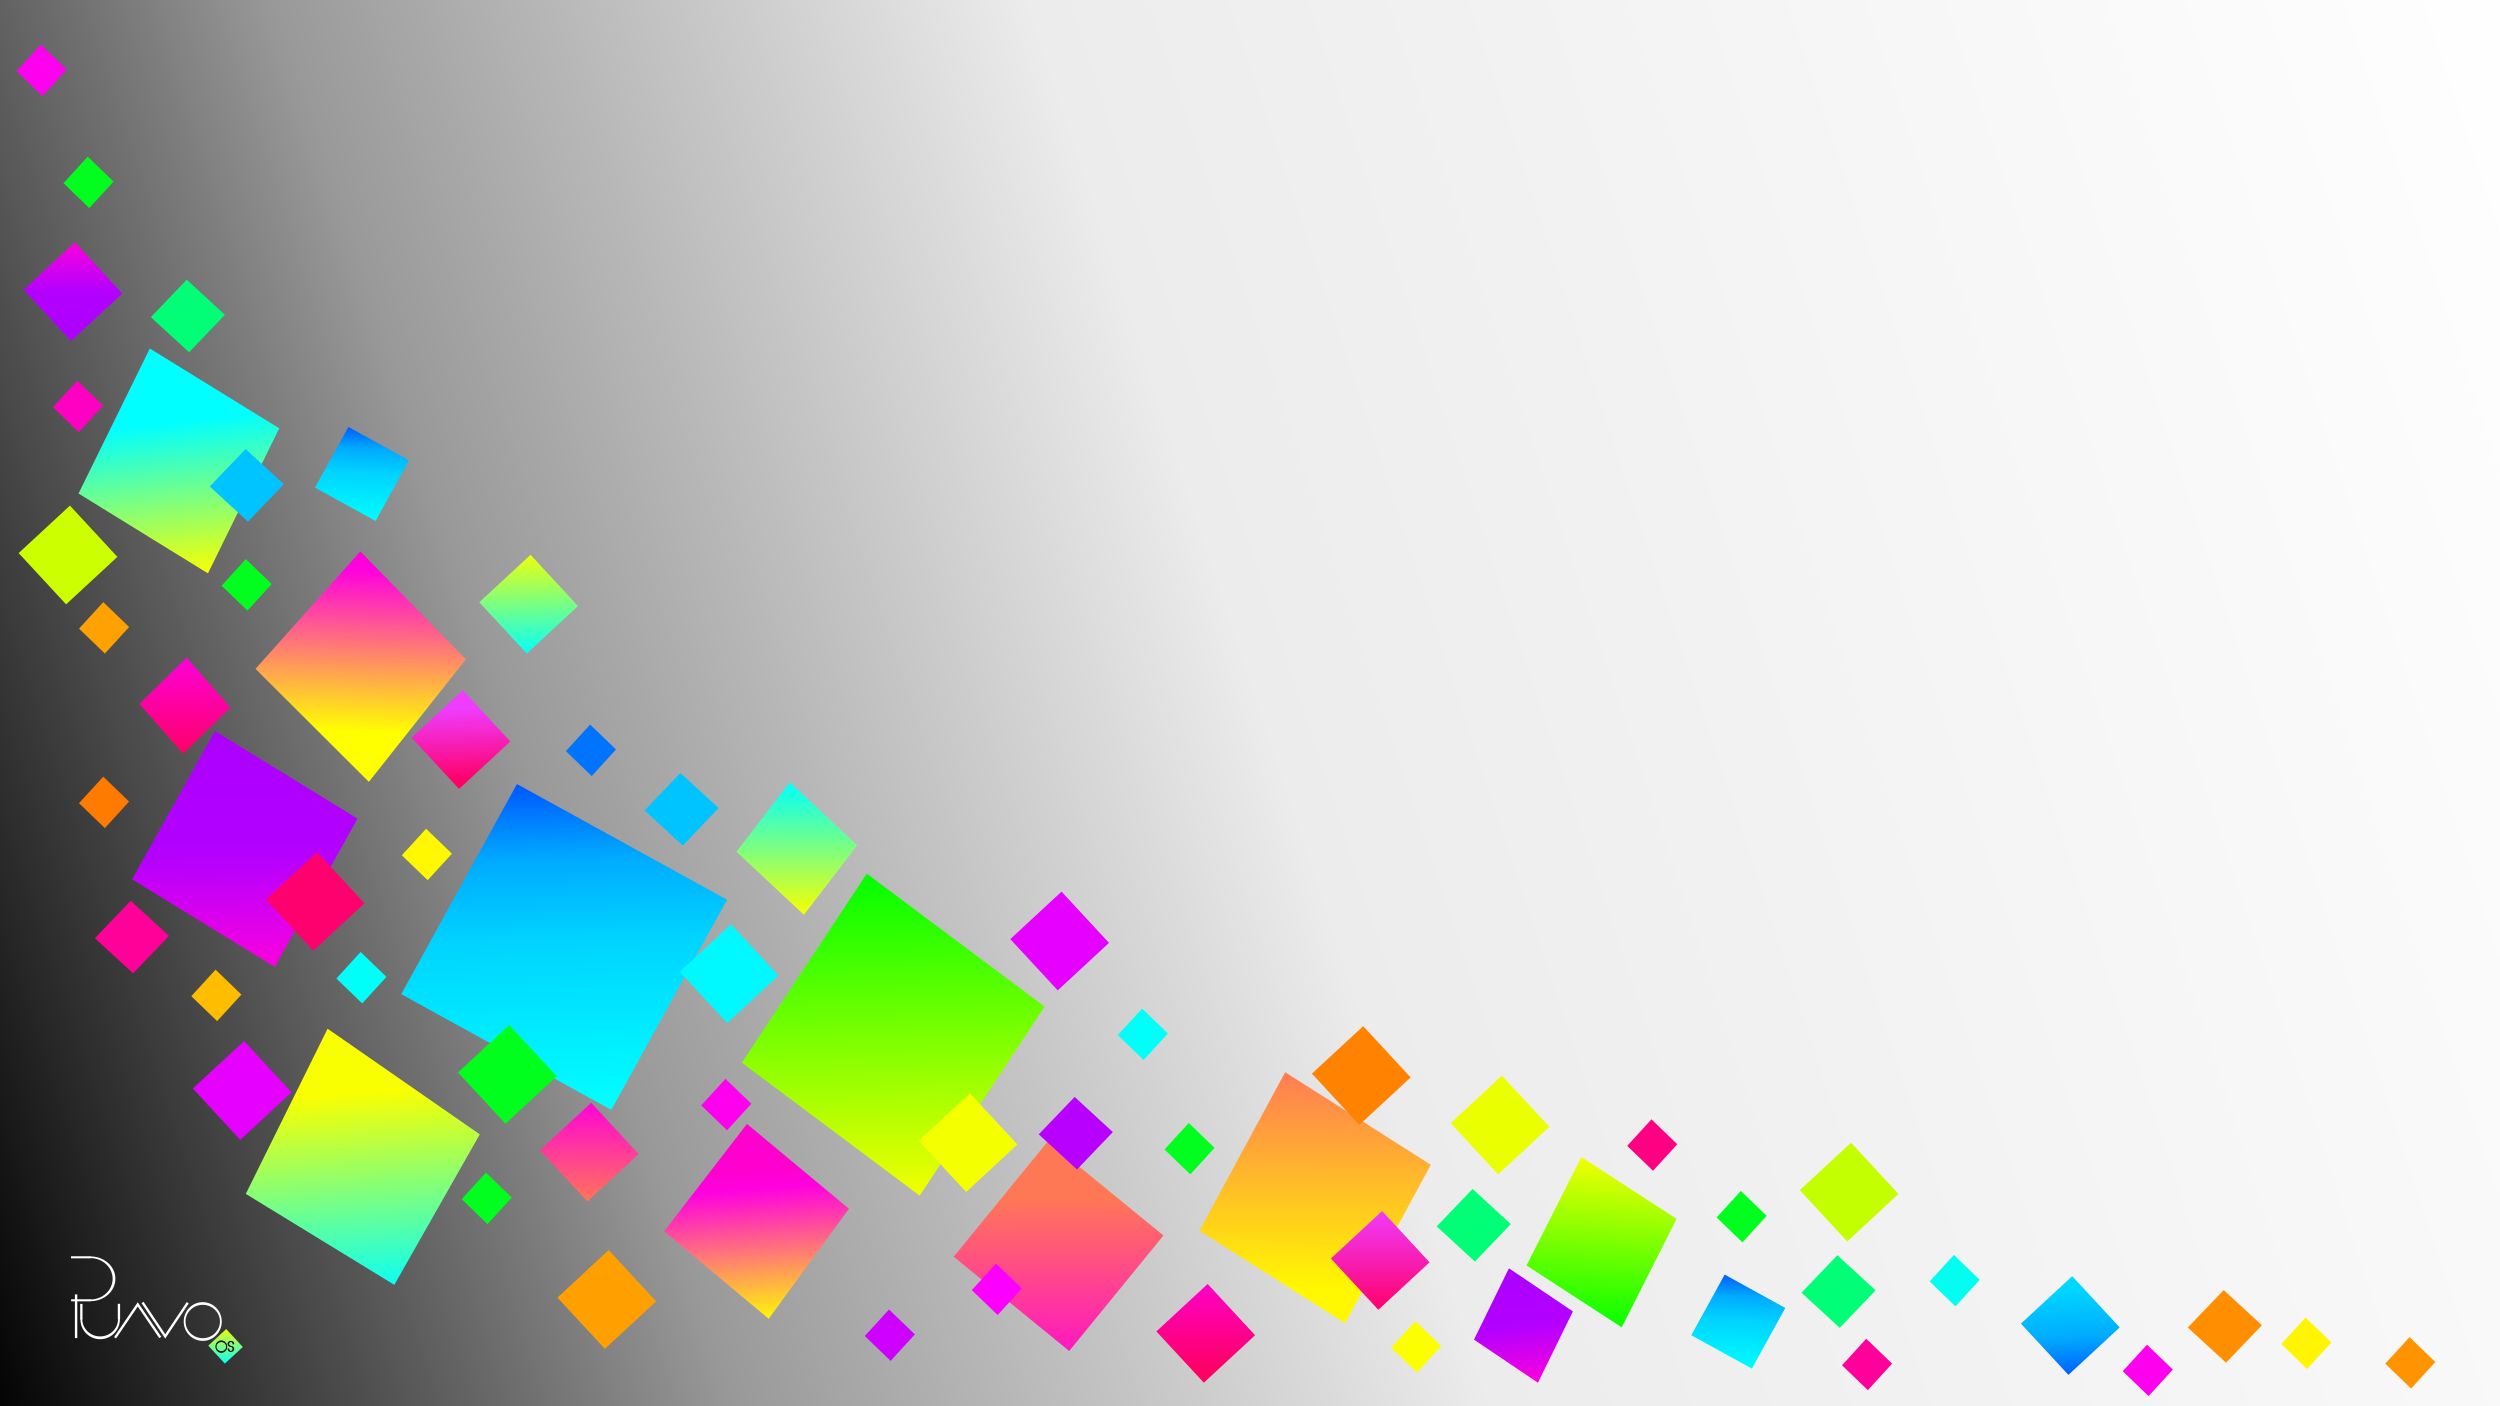 <?xml version="1.0" encoding="UTF-8" standalone="no"?>
<!-- Created with Inkscape (http://www.inkscape.org/) -->

<svg
   xmlns:dc="http://purl.org/dc/elements/1.1/"
   xmlns:cc="http://creativecommons.org/ns#"
   xmlns:rdf="http://www.w3.org/1999/02/22-rdf-syntax-ns#"
   xmlns:svg="http://www.w3.org/2000/svg"
   xmlns="http://www.w3.org/2000/svg"
   xmlns:xlink="http://www.w3.org/1999/xlink"
   xmlns:sodipodi="http://sodipodi.sourceforge.net/DTD/sodipodi-0.dtd"
   xmlns:inkscape="http://www.inkscape.org/namespaces/inkscape"
   width="1920px"
   height="1080px"
   id="svg2982"
   version="1.1"
   inkscape:version="0.48.4 r9939"
   sodipodi:docname="tausta.svg"
   inkscape:export-filename="/home/hannele/Kuvat/Painettavat/Puavo-os/taustakuva.png"
   inkscape:export-xdpi="295"
   inkscape:export-ydpi="295">
  <rect width="100%" height="100%" fill="#333333" stroke="none"/>
  <defs
     id="defs2984">
    <linearGradient
       id="linearGradient6803">
      <stop
         id="stop6805"
         offset="0"
         style="stop-color:#ff0067;stop-opacity:1;" />
      <stop
         style="stop-color:#ef3cff;stop-opacity:1;"
         offset="1"
         id="stop6807" />
    </linearGradient>
    <linearGradient
       id="linearGradient5486">
      <stop
         id="stop5488"
         offset="0"
         style="stop-color:#ff7855;stop-opacity:1;" />
      <stop
         style="stop-color:#fff800;stop-opacity:1;"
         offset="1"
         id="stop5490" />
    </linearGradient>
    <linearGradient
       id="linearGradient5468">
      <stop
         style="stop-color:#ff7855;stop-opacity:1;"
         offset="0"
         id="stop5474" />
      <stop
         id="stop5476"
         offset="1"
         style="stop-color:#ff00db;stop-opacity:1;" />
    </linearGradient>
    <linearGradient
       id="linearGradient5456">
      <stop
         style="stop-color:#ac00ff;stop-opacity:1;"
         offset="0"
         id="stop5458" />
      <stop
         id="stop5466"
         offset="0.5"
         style="stop-color:#b300ff;stop-opacity:1;" />
      <stop
         id="stop5464"
         offset="1"
         style="stop-color:#ff00db;stop-opacity:1;" />
    </linearGradient>
    <linearGradient
       id="linearGradient5392">
      <stop
         style="stop-color:#00ffff;stop-opacity:1;"
         offset="0"
         id="stop5394" />
      <stop
         id="stop5398"
         offset="0.5"
         style="stop-color:#00d4ff;stop-opacity:1;" />
      <stop
         style="stop-color:#00abff;stop-opacity:1;"
         offset="0.75"
         id="stop5400" />
      <stop
         id="stop5396"
         offset="1"
         style="stop-color:#0050ff;stop-opacity:1;" />
    </linearGradient>
    <linearGradient
       id="linearGradient5378">
      <stop
         id="stop5380"
         offset="0"
         style="stop-color:#00ffff;stop-opacity:1;" />
      <stop
         style="stop-color:#f9ff00;stop-opacity:1;"
         offset="1"
         id="stop5382" />
    </linearGradient>
    <linearGradient
       id="linearGradient5360">
      <stop
         id="stop5362"
         offset="0"
         style="stop-color:#ffff00;stop-opacity:1;" />
      <stop
         style="stop-color:#ffd15d;stop-opacity:0.937;"
         offset="0.25"
         id="stop5492" />
      <stop
         id="stop5494"
         offset="0.375"
         style="stop-color:#ffa58c;stop-opacity:0.906;" />
      <stop
         style="stop-color:#ff6dbb;stop-opacity:0.875;"
         offset="0.5"
         id="stop5366" />
      <stop
         id="stop5368"
         offset="0.75"
         style="stop-color:#ff55da;stop-opacity:0.812;" />
      <stop
         style="stop-color:#ff00db;stop-opacity:0.749;"
         offset="1"
         id="stop5364" />
    </linearGradient>
    <linearGradient
       id="linearGradient5322">
      <stop
         style="stop-color:#00ff00;stop-opacity:1;"
         offset="0"
         id="stop5324" />
      <stop
         id="stop5332"
         offset="1"
         style="stop-color:#f9ff00;stop-opacity:1;" />
    </linearGradient>
    <inkscape:perspective
       sodipodi:type="inkscape:persp3d"
       inkscape:vp_x="18.856181 : 905.3385 : 1"
       inkscape:vp_y="0 : 1000 : 0"
       inkscape:vp_z="1333.1013 : 1492.2372 : 1"
       inkscape:persp3d-origin="917.57359 : 553.27585 : 1"
       id="perspective5290" />
    <linearGradient
       id="linearGradient5270">
      <stop
         style="stop-color:#ffffff;stop-opacity:1;"
         offset="0"
         id="stop5284" />
      <stop
         id="stop7048"
         offset="0.5"
         style="stop-color:#ececec;stop-opacity:1;" />
      <stop
         style="stop-color:#999999;stop-opacity:1;"
         offset="0.75"
         id="stop7650" />
      <stop
         style="stop-color:#000000;stop-opacity:1;"
         offset="1"
         id="stop7642" />
    </linearGradient>
    <linearGradient
       id="linearGradient3810">
      <stop
         style="stop-color:#000000;stop-opacity:1;"
         offset="0"
         id="stop3812" />
      <stop
         id="stop3818"
         offset="0.129"
         style="stop-color:#000000;stop-opacity:0.498;" />
      <stop
         style="stop-color:#000000;stop-opacity:0;"
         offset="1"
         id="stop3814" />
    </linearGradient>
    <linearGradient
       id="linearGradient3784">
      <stop
         style="stop-color:#000000;stop-opacity:1;"
         offset="0"
         id="stop3786" />
      <stop
         id="stop3792"
         offset="0.5"
         style="stop-color:#ffffff;stop-opacity:0.498;" />
      <stop
         style="stop-color:#ffffff;stop-opacity:0;"
         offset="1"
         id="stop3788" />
    </linearGradient>
    <linearGradient
       id="linearGradient3762">
      <stop
         style="stop-color:#161616;stop-opacity:1;"
         offset="0"
         id="stop3764" />
      <stop
         id="stop3780"
         offset="0.5"
         style="stop-color:#505050;stop-opacity:0.749;" />
      <stop
         style="stop-color:#6d6d6d;stop-opacity:0.624;"
         offset="0.75"
         id="stop3782" />
      <stop
         id="stop3778"
         offset="1"
         style="stop-color:#8a8a8a;stop-opacity:0.498;" />
    </linearGradient>
    <linearGradient
       inkscape:collect="always"
       xlink:href="#linearGradient5270"
       id="linearGradient5288"
       x1="2009.727"
       y1="197.063"
       x2="-79.923"
       y2="883.063"
       gradientUnits="userSpaceOnUse"
       spreadMethod="repeat"
       gradientTransform="matrix(1.004,0,0,1,0.01,0)" />
    <linearGradient
       inkscape:collect="always"
       xlink:href="#linearGradient5322"
       id="linearGradient5350"
       x1="1242.304"
       y1="196.816"
       x2="1093.438"
       y2="27.228"
       gradientUnits="userSpaceOnUse"
       gradientTransform="translate(-948.619,-435.029)" />
    <linearGradient
       inkscape:collect="always"
       xlink:href="#linearGradient5360"
       id="linearGradient5358"
       x1="646.846"
       y1="1463.93"
       x2="783.553"
       y2="1463.93"
       gradientUnits="userSpaceOnUse"
       gradientTransform="translate(-264.11,-886.216)" />
    <linearGradient
       inkscape:collect="always"
       xlink:href="#linearGradient5486"
       id="linearGradient5376"
       x1="601.041"
       y1="560.276"
       x2="773.103"
       y2="560.276"
       gradientUnits="userSpaceOnUse"
       spreadMethod="pad"
       gradientTransform="translate(1002,-796)" />
    <linearGradient
       inkscape:collect="always"
       xlink:href="#linearGradient5392"
       id="linearGradient5412"
       x1="93.329"
       y1="240.91"
       x2="307.341"
       y2="245.442"
       gradientUnits="userSpaceOnUse"
       gradientTransform="matrix(0.09,0.996,-0.996,0.09,1415.213,-404.01)" />
    <linearGradient
       inkscape:collect="always"
       xlink:href="#linearGradient5378"
       id="linearGradient5438"
       x1="198.596"
       y1="662.514"
       x2="371.404"
       y2="662.514"
       gradientUnits="userSpaceOnUse"
       gradientTransform="matrix(-0.004,1,-1,-0.004,716.591,-447.969)" />
    <linearGradient
       inkscape:collect="always"
       xlink:href="#linearGradient5456"
       id="linearGradient5454"
       x1="617.164"
       y1="-709.967"
       x2="690.232"
       y2="-709.967"
       gradientUnits="userSpaceOnUse"
       gradientTransform="translate(-339.012,-144.786)" />
    <linearGradient
       inkscape:collect="always"
       xlink:href="#linearGradient5468"
       id="linearGradient5484"
       x1="1192.653"
       y1="177.26"
       x2="1272.792"
       y2="177.26"
       gradientUnits="userSpaceOnUse"
       gradientTransform="translate(7.965,477.035)" />
    <linearGradient
       inkscape:collect="always"
       xlink:href="#linearGradient5486"
       id="linearGradient5526"
       x1="454.755"
       y1="315.53"
       x2="560.598"
       y2="315.53"
       gradientUnits="userSpaceOnUse" />
    <linearGradient
       inkscape:collect="always"
       xlink:href="#linearGradient5322"
       id="linearGradient5601"
       x1="117.649"
       y1="603.128"
       x2="491.086"
       y2="654"
       gradientUnits="userSpaceOnUse"
       gradientTransform="matrix(0.104,0.673,-0.633,0.11,1069.082,523.298)" />
    <linearGradient
       inkscape:collect="always"
       xlink:href="#linearGradient5360-3"
       id="linearGradient5554-4"
       x1="741.696"
       y1="125.583"
       x2="792.019"
       y2="125.583"
       gradientUnits="userSpaceOnUse"
       gradientTransform="matrix(0.126,-2.709,2.709,0.126,21.954,2680.318)" />
    <linearGradient
       id="linearGradient5360-3">
      <stop
         id="stop5362-2"
         offset="0"
         style="stop-color:#ffff00;stop-opacity:1;" />
      <stop
         style="stop-color:#ffd15d;stop-opacity:0.937;"
         offset="0.25"
         id="stop5492-7" />
      <stop
         id="stop5494-7"
         offset="0.375"
         style="stop-color:#ffa58c;stop-opacity:0.906;" />
      <stop
         style="stop-color:#ff6dbb;stop-opacity:0.875;"
         offset="0.5"
         id="stop5366-7" />
      <stop
         id="stop5368-8"
         offset="0.75"
         style="stop-color:#ff55da;stop-opacity:0.812;" />
      <stop
         style="stop-color:#ff00db;stop-opacity:0.749;"
         offset="1"
         id="stop5364-3" />
    </linearGradient>
    <linearGradient
       y2="125.583"
       x2="792.019"
       y1="125.583"
       x1="741.696"
       gradientTransform="matrix(0.126,-2.709,2.709,0.126,157.971,2707.732)"
       gradientUnits="userSpaceOnUse"
       id="linearGradient5622-8"
       xlink:href="#linearGradient5360-3-0"
       inkscape:collect="always" />
    <linearGradient
       id="linearGradient5360-3-0">
      <stop
         id="stop5362-2-2"
         offset="0"
         style="stop-color:#ffff00;stop-opacity:1;" />
      <stop
         style="stop-color:#ffd15d;stop-opacity:0.937;"
         offset="0.25"
         id="stop5492-7-0" />
      <stop
         id="stop5494-7-3"
         offset="0.375"
         style="stop-color:#ffa58c;stop-opacity:0.906;" />
      <stop
         style="stop-color:#ff6dbb;stop-opacity:0.875;"
         offset="0.5"
         id="stop5366-7-7" />
      <stop
         id="stop5368-8-2"
         offset="0.75"
         style="stop-color:#ff55da;stop-opacity:0.812;" />
      <stop
         style="stop-color:#ff00db;stop-opacity:0.749;"
         offset="1"
         id="stop5364-3-0" />
    </linearGradient>
    <linearGradient
       y2="125.583"
       x2="792.019"
       y1="125.583"
       x1="741.696"
       gradientTransform="matrix(0.126,-2.709,2.709,0.126,157.971,2707.732)"
       gradientUnits="userSpaceOnUse"
       id="linearGradient5622-7"
       xlink:href="#linearGradient5360-3-00"
       inkscape:collect="always" />
    <linearGradient
       id="linearGradient5360-3-00">
      <stop
         id="stop5362-2-3"
         offset="0"
         style="stop-color:#ffff00;stop-opacity:1;" />
      <stop
         style="stop-color:#ffd15d;stop-opacity:0.937;"
         offset="0.25"
         id="stop5492-7-01" />
      <stop
         id="stop5494-7-2"
         offset="0.375"
         style="stop-color:#ffa58c;stop-opacity:0.906;" />
      <stop
         style="stop-color:#ff6dbb;stop-opacity:0.875;"
         offset="0.5"
         id="stop5366-7-5" />
      <stop
         id="stop5368-8-0"
         offset="0.75"
         style="stop-color:#ff55da;stop-opacity:0.812;" />
      <stop
         style="stop-color:#ff00db;stop-opacity:0.749;"
         offset="1"
         id="stop5364-3-00" />
    </linearGradient>
    <linearGradient
       y2="125.583"
       x2="792.019"
       y1="125.583"
       x1="741.696"
       gradientTransform="matrix(0.126,-2.709,2.709,0.126,157.971,2707.732)"
       gradientUnits="userSpaceOnUse"
       id="linearGradient5622-6"
       xlink:href="#linearGradient5360-3-1"
       inkscape:collect="always" />
    <linearGradient
       id="linearGradient5360-3-1">
      <stop
         id="stop5362-2-4"
         offset="0"
         style="stop-color:#ffff00;stop-opacity:1;" />
      <stop
         style="stop-color:#ffd15d;stop-opacity:0.937;"
         offset="0.25"
         id="stop5492-7-5" />
      <stop
         id="stop5494-7-0"
         offset="0.375"
         style="stop-color:#ffa58c;stop-opacity:0.906;" />
      <stop
         style="stop-color:#ff6dbb;stop-opacity:0.875;"
         offset="0.5"
         id="stop5366-7-3" />
      <stop
         id="stop5368-8-3"
         offset="0.75"
         style="stop-color:#ff55da;stop-opacity:0.812;" />
      <stop
         style="stop-color:#ff00db;stop-opacity:0.749;"
         offset="1"
         id="stop5364-3-3" />
    </linearGradient>
    <linearGradient
       y2="125.583"
       x2="792.019"
       y1="129.302"
       x1="743.499"
       gradientTransform="matrix(0.242,-5.205,5.205,0.242,-406.049,4688.527)"
       gradientUnits="userSpaceOnUse"
       id="linearGradient5668-5"
       xlink:href="#linearGradient5392"
       inkscape:collect="always" />
    <linearGradient
       y2="125.583"
       x2="792.019"
       y1="125.583"
       x1="741.696"
       gradientTransform="matrix(0.126,-2.709,2.709,0.126,157.971,2707.732)"
       gradientUnits="userSpaceOnUse"
       id="linearGradient5622-9"
       xlink:href="#linearGradient5360-3-4"
       inkscape:collect="always" />
    <linearGradient
       id="linearGradient5360-3-4">
      <stop
         id="stop5362-2-8"
         offset="0"
         style="stop-color:#ffff00;stop-opacity:1;" />
      <stop
         style="stop-color:#ffd15d;stop-opacity:0.937;"
         offset="0.25"
         id="stop5492-7-7" />
      <stop
         id="stop5494-7-6"
         offset="0.375"
         style="stop-color:#ffa58c;stop-opacity:0.906;" />
      <stop
         style="stop-color:#ff6dbb;stop-opacity:0.875;"
         offset="0.5"
         id="stop5366-7-8" />
      <stop
         id="stop5368-8-35"
         offset="0.75"
         style="stop-color:#ff55da;stop-opacity:0.812;" />
      <stop
         style="stop-color:#ff00db;stop-opacity:0.749;"
         offset="1"
         id="stop5364-3-8" />
    </linearGradient>
    <linearGradient
       y2="125.11"
       x2="778.799"
       y1="129.482"
       x1="740.495"
       gradientTransform="matrix(0.171,-4.092,3.68,0.19,-316.112,4002.182)"
       gradientUnits="userSpaceOnUse"
       id="linearGradient5668-3"
       xlink:href="#linearGradient5378"
       inkscape:collect="always" />
    <linearGradient
       inkscape:collect="always"
       xlink:href="#linearGradient5456"
       id="linearGradient5784"
       x1="1465.812"
       y1="798.464"
       x2="1831.273"
       y2="760"
       gradientUnits="userSpaceOnUse"
       gradientTransform="matrix(0.058,0.505,0.483,-0.056,-273.559,-132.645)" />
    <linearGradient
       inkscape:collect="always"
       xlink:href="#linearGradient5486"
       id="linearGradient5792"
       x1="1353.973"
       y1="508"
       x2="1672.461"
       y2="503.755"
       gradientUnits="userSpaceOnUse"
       gradientTransform="matrix(-0.012,0.541,-0.498,-0.011,1282.312,90.946)" />
    <linearGradient
       inkscape:collect="always"
       xlink:href="#linearGradient5468"
       id="linearGradient5800"
       x1="1149.439"
       y1="415.476"
       x2="817.812"
       y2="369.76"
       gradientUnits="userSpaceOnUse"
       gradientTransform="matrix(-0.061,-0.436,0.436,-0.061,702.071,1446.129)" />
    <linearGradient
       inkscape:collect="always"
       xlink:href="#linearGradient5360-0"
       id="linearGradient5554-7"
       x1="741.696"
       y1="125.583"
       x2="792.019"
       y2="125.583"
       gradientUnits="userSpaceOnUse"
       gradientTransform="matrix(0.777,-2.597,2.28,0.711,-317.998,2804.189)" />
    <linearGradient
       id="linearGradient5360-0">
      <stop
         id="stop5362-3"
         offset="0"
         style="stop-color:#ffff00;stop-opacity:1;" />
      <stop
         style="stop-color:#ff00e0;stop-opacity:1;"
         offset="0.875"
         id="stop6184" />
      <stop
         id="stop6186"
         offset="0.938"
         style="stop-color:#ff00d7;stop-opacity:1;" />
      <stop
         style="stop-color:#ff00cf;stop-opacity:1;"
         offset="1"
         id="stop5364-5" />
    </linearGradient>
    <linearGradient
       y2="125.583"
       x2="792.019"
       y1="120.686"
       x1="754.285"
       gradientTransform="matrix(-0.356,-3.735,3.705,-0.361,92.67,3422.744)"
       gradientUnits="userSpaceOnUse"
       id="linearGradient5821"
       xlink:href="#linearGradient5360-0"
       inkscape:collect="always" />
    <linearGradient
       inkscape:collect="always"
       xlink:href="#linearGradient5378-6"
       id="linearGradient5438-2"
       x1="198.596"
       y1="662.514"
       x2="371.404"
       y2="662.514"
       gradientUnits="userSpaceOnUse"
       gradientTransform="matrix(-0.004,1,-1,-0.004,716.591,-447.969)" />
    <linearGradient
       id="linearGradient5378-6">
      <stop
         id="stop5380-3"
         offset="0"
         style="stop-color:#00ffff;stop-opacity:1;" />
      <stop
         style="stop-color:#f9ff00;stop-opacity:1;"
         offset="1"
         id="stop5382-9" />
    </linearGradient>
    <linearGradient
       y2="662.514"
       x2="371.404"
       y1="662.514"
       x1="198.596"
       gradientTransform="matrix(-0.002,0.6,-0.543,-0.002,972.489,482.244)"
       gradientUnits="userSpaceOnUse"
       id="linearGradient5863"
       xlink:href="#linearGradient5378-6"
       inkscape:collect="always" />
    <linearGradient
       inkscape:collect="always"
       xlink:href="#linearGradient5456-6"
       id="linearGradient5784-8"
       x1="1444.727"
       y1="760"
       x2="1831.273"
       y2="760"
       gradientUnits="userSpaceOnUse"
       gradientTransform="matrix(-0.033,0.507,0.485,0.03,-163.254,-170.002)" />
    <linearGradient
       id="linearGradient5456-6">
      <stop
         style="stop-color:#ac00ff;stop-opacity:1;"
         offset="0"
         id="stop5458-0" />
      <stop
         id="stop5466-8"
         offset="0.5"
         style="stop-color:#b300ff;stop-opacity:1;" />
      <stop
         id="stop5464-0"
         offset="1"
         style="stop-color:#ff00db;stop-opacity:1;" />
    </linearGradient>
    <linearGradient
       y2="760"
       x2="1831.273"
       y1="760"
       x1="1444.727"
       gradientTransform="matrix(0.031,0.245,0.213,-0.025,957.504,636.177)"
       gradientUnits="userSpaceOnUse"
       id="linearGradient5898"
       xlink:href="#linearGradient5456-6"
       inkscape:collect="always" />
    <linearGradient
       y2="760"
       x2="1831.273"
       y1="760"
       x1="1444.727"
       gradientTransform="matrix(-0.014,0.246,0.214,0.015,1031.222,603.652)"
       gradientUnits="userSpaceOnUse"
       id="linearGradient5898-2"
       xlink:href="#linearGradient5456-6-0"
       inkscape:collect="always" />
    <linearGradient
       id="linearGradient5456-6-0">
      <stop
         style="stop-color:#ac00ff;stop-opacity:1;"
         offset="0"
         id="stop5458-0-8" />
      <stop
         id="stop5466-8-1"
         offset="0.5"
         style="stop-color:#b300ff;stop-opacity:1;" />
      <stop
         id="stop5464-0-7"
         offset="1"
         style="stop-color:#ff00db;stop-opacity:1;" />
    </linearGradient>
    <linearGradient
       inkscape:collect="always"
       xlink:href="#linearGradient5468-0"
       id="linearGradient5800-6"
       x1="871.041"
       y1="404"
       x2="1260.959"
       y2="404"
       gradientUnits="userSpaceOnUse"
       gradientTransform="matrix(0,-0.44,0.44,0,667.256,1425.998)" />
    <linearGradient
       id="linearGradient5468-0">
      <stop
         style="stop-color:#ff0065;stop-opacity:1;"
         offset="0"
         id="stop5474-7" />
      <stop
         id="stop5476-5"
         offset="1"
         style="stop-color:#ff00db;stop-opacity:1;" />
    </linearGradient>
    <linearGradient
       y2="404"
       x2="1260.959"
       y1="404"
       x1="871.041"
       gradientTransform="matrix(0,-0.201,0.19,0,65.301,755.97)"
       gradientUnits="userSpaceOnUse"
       id="linearGradient5971"
       xlink:href="#linearGradient5468-0"
       inkscape:collect="always" />
    <linearGradient
       y2="125.583"
       x2="792.019"
       y1="125.583"
       x1="741.696"
       gradientTransform="matrix(0.171,-4.092,3.68,0.19,-297.284,4007.271)"
       gradientUnits="userSpaceOnUse"
       id="linearGradient5668-3-4"
       xlink:href="#linearGradient5378-7"
       inkscape:collect="always" />
    <linearGradient
       id="linearGradient5378-7">
      <stop
         id="stop5380-1"
         offset="0"
         style="stop-color:#00ffff;stop-opacity:1;" />
      <stop
         style="stop-color:#f9ff00;stop-opacity:1;"
         offset="1"
         id="stop5382-1" />
    </linearGradient>
    <linearGradient
       y2="125.583"
       x2="792.019"
       y1="130.383"
       x1="759.178"
       gradientTransform="matrix(-0.149,3.592,-3.206,-0.167,654.392,-2379.844)"
       gradientUnits="userSpaceOnUse"
       id="linearGradient6005"
       xlink:href="#linearGradient5378-7"
       inkscape:collect="always" />
    <linearGradient
       y2="404"
       x2="1260.959"
       y1="404"
       x1="871.041"
       gradientTransform="matrix(0,-0.206,0.206,0,49.711,746.766)"
       gradientUnits="userSpaceOnUse"
       id="linearGradient5971-4"
       xlink:href="#linearGradient5468-0-0"
       inkscape:collect="always" />
    <linearGradient
       id="linearGradient5468-0-0">
      <stop
         style="stop-color:#ff7855;stop-opacity:0.812;"
         offset="0"
         id="stop5474-7-1" />
      <stop
         id="stop5476-5-8"
         offset="1"
         style="stop-color:#ff00db;stop-opacity:0.749;" />
    </linearGradient>
    <linearGradient
       y2="404"
       x2="1260.959"
       y1="404"
       x1="871.041"
       gradientTransform="matrix(0,-0.206,0.206,0,-27.289,443.766)"
       gradientUnits="userSpaceOnUse"
       id="linearGradient6039"
       xlink:href="#linearGradient5456-6-0"
       inkscape:collect="always" />
    <linearGradient
       inkscape:collect="always"
       xlink:href="#linearGradient5360-34"
       id="linearGradient5554-9"
       x1="741.696"
       y1="125.583"
       x2="792.019"
       y2="125.583"
       gradientUnits="userSpaceOnUse"
       gradientTransform="matrix(0.777,-2.597,2.28,0.711,-317.998,2804.189)" />
    <linearGradient
       id="linearGradient5360-34">
      <stop
         id="stop5362-22"
         offset="0"
         style="stop-color:#ffff00;stop-opacity:1;" />
      <stop
         style="stop-color:#ffd15d;stop-opacity:0.937;"
         offset="0.25"
         id="stop5492-0" />
      <stop
         id="stop5494-5"
         offset="0.375"
         style="stop-color:#ffa58c;stop-opacity:0.906;" />
      <stop
         style="stop-color:#ff6dbb;stop-opacity:0.875;"
         offset="0.5"
         id="stop5366-2" />
      <stop
         id="stop5368-2"
         offset="0.75"
         style="stop-color:#ff55da;stop-opacity:0.812;" />
      <stop
         style="stop-color:#ff00db;stop-opacity:0.749;"
         offset="1"
         id="stop5364-6" />
    </linearGradient>
    <linearGradient
       y2="125.583"
       x2="792.019"
       y1="125.583"
       x1="741.696"
       gradientTransform="matrix(0.157,-2.707,2.383,0.167,810.064,3008.575)"
       gradientUnits="userSpaceOnUse"
       id="linearGradient6077"
       xlink:href="#linearGradient5322"
       inkscape:collect="always" />
    <linearGradient
       y2="125.583"
       x2="792.019"
       y1="125.583"
       x1="741.696"
       gradientTransform="matrix(0.242,-5.205,5.205,0.242,-406.049,4688.527)"
       gradientUnits="userSpaceOnUse"
       id="linearGradient5668-5-2"
       xlink:href="#linearGradient5392-5"
       inkscape:collect="always" />
    <linearGradient
       id="linearGradient5392-5">
      <stop
         style="stop-color:#00ffff;stop-opacity:1;"
         offset="0"
         id="stop5394-7" />
      <stop
         id="stop5398-0"
         offset="0.5"
         style="stop-color:#00d4ff;stop-opacity:1;" />
      <stop
         style="stop-color:#00abff;stop-opacity:1;"
         offset="0.75"
         id="stop5400-4" />
      <stop
         id="stop5396-4"
         offset="1"
         style="stop-color:#0050ff;stop-opacity:1;" />
    </linearGradient>
    <linearGradient
       y2="125.583"
       x2="792.019"
       y1="125.583"
       x1="741.696"
       gradientTransform="matrix(0.07,-1.503,1.502,0.07,1092.773,2158.432)"
       gradientUnits="userSpaceOnUse"
       id="linearGradient6121"
       xlink:href="#linearGradient5392-5"
       inkscape:collect="always" />
    <linearGradient
       y2="125.583"
       x2="792.019"
       y1="125.583"
       x1="741.696"
       gradientTransform="matrix(0.07,-1.503,1.502,0.07,1158.773,2144.432)"
       gradientUnits="userSpaceOnUse"
       id="linearGradient6121-3"
       xlink:href="#linearGradient5392-5-1"
       inkscape:collect="always" />
    <linearGradient
       id="linearGradient5392-5-1">
      <stop
         style="stop-color:#00ffff;stop-opacity:1;"
         offset="0"
         id="stop5394-7-9" />
      <stop
         id="stop5398-0-9"
         offset="0.5"
         style="stop-color:#00d4ff;stop-opacity:1;" />
      <stop
         style="stop-color:#00abff;stop-opacity:1;"
         offset="0.75"
         id="stop5400-4-8" />
      <stop
         id="stop5396-4-0"
         offset="1"
         style="stop-color:#0050ff;stop-opacity:1;" />
    </linearGradient>
    <linearGradient
       y2="125.583"
       x2="792.019"
       y1="125.583"
       x1="741.696"
       gradientTransform="matrix(0.07,-1.503,1.502,0.07,35.773,1507.432)"
       gradientUnits="userSpaceOnUse"
       id="linearGradient6161"
       xlink:href="#linearGradient5392-5-1"
       inkscape:collect="always" />
    <linearGradient
       y2="125.583"
       x2="792.019"
       y1="125.583"
       x1="741.696"
       gradientTransform="matrix(-0.356,-3.735,3.705,-0.361,92.67,3422.744)"
       gradientUnits="userSpaceOnUse"
       id="linearGradient5821-4"
       xlink:href="#linearGradient5360-0-7"
       inkscape:collect="always" />
    <linearGradient
       id="linearGradient5360-0-7">
      <stop
         id="stop5362-3-3"
         offset="0"
         style="stop-color:#ffff00;stop-opacity:1;" />
      <stop
         style="stop-color:#ff00e0;stop-opacity:1;"
         offset="0.875"
         id="stop6184-8" />
      <stop
         id="stop6186-7"
         offset="0.938"
         style="stop-color:#ff00d7;stop-opacity:1;" />
      <stop
         style="stop-color:#ff00cf;stop-opacity:1;"
         offset="1"
         id="stop5364-5-8" />
    </linearGradient>
    <linearGradient
       y2="121.859"
       x2="778.613"
       y1="132.489"
       x1="741.528"
       gradientTransform="matrix(0.866,-3.034,2.958,0.625,-448.804,3184.054)"
       gradientUnits="userSpaceOnUse"
       id="linearGradient6205"
       xlink:href="#linearGradient5360-0-7"
       inkscape:collect="always" />
    <linearGradient
       y2="404"
       x2="1260.959"
       y1="404"
       x1="871.041"
       gradientTransform="matrix(0,-0.206,0.206,0,49.711,746.766)"
       gradientUnits="userSpaceOnUse"
       id="linearGradient5971-3"
       xlink:href="#linearGradient5468-0-6"
       inkscape:collect="always" />
    <linearGradient
       id="linearGradient5468-0-6">
      <stop
         style="stop-color:#ff7855;stop-opacity:0.812;"
         offset="0"
         id="stop5474-7-9" />
      <stop
         id="stop5476-5-3"
         offset="1"
         style="stop-color:#ff00db;stop-opacity:0.749;" />
    </linearGradient>
    <linearGradient
       y2="404"
       x2="1260.959"
       y1="404"
       x1="871.041"
       gradientTransform="matrix(0,-0.206,0.206,0,49.711,746.766)"
       gradientUnits="userSpaceOnUse"
       id="linearGradient5971-7"
       xlink:href="#linearGradient5468-0-3"
       inkscape:collect="always" />
    <linearGradient
       id="linearGradient5468-0-3">
      <stop
         style="stop-color:#ff7855;stop-opacity:1;"
         offset="0"
         id="stop5474-7-15" />
      <stop
         id="stop5476-5-5"
         offset="1"
         style="stop-color:#ff00db;stop-opacity:1;" />
    </linearGradient>
    <linearGradient
       y2="404"
       x2="1260.959"
       y1="404"
       x1="871.041"
       gradientTransform="matrix(0,-0.206,0.206,0,369.26,1104.605)"
       gradientUnits="userSpaceOnUse"
       id="linearGradient6627"
       xlink:href="#linearGradient5468-0-3"
       inkscape:collect="always" />
    <linearGradient
       y2="404"
       x2="1260.959"
       y1="404"
       x1="871.041"
       gradientTransform="matrix(0,-0.206,0.206,0,49.711,746.766)"
       gradientUnits="userSpaceOnUse"
       id="linearGradient5971-2"
       xlink:href="#linearGradient5468-0-7"
       inkscape:collect="always" />
    <linearGradient
       id="linearGradient5468-0-7">
      <stop
         style="stop-color:#ff7855;stop-opacity:0.812;"
         offset="0"
         id="stop5474-7-0" />
      <stop
         id="stop5476-5-4"
         offset="1"
         style="stop-color:#ff00db;stop-opacity:0.749;" />
    </linearGradient>
    <linearGradient
       y2="404"
       x2="1260.959"
       y1="404"
       x1="871.041"
       gradientTransform="matrix(0,-0.206,0.206,0,976.711,1187.766)"
       gradientUnits="userSpaceOnUse"
       id="linearGradient6669"
       xlink:href="#linearGradient6803"
       inkscape:collect="always" />
    <linearGradient
       inkscape:collect="always"
       xlink:href="#linearGradient5378-7"
       id="linearGradient6801"
       x1="408.084"
       y1="504"
       x2="405.916"
       y2="422"
       gradientUnits="userSpaceOnUse" />
    <linearGradient
       inkscape:collect="always"
       xlink:href="#linearGradient6803"
       id="linearGradient6815"
       x1="354.084"
       y1="600"
       x2="351.916"
       y2="544"
       gradientUnits="userSpaceOnUse" />
    <linearGradient
       inkscape:collect="always"
       xlink:href="#linearGradient5392-5-1"
       id="linearGradient6823"
       x1="1584.084"
       y1="922"
       x2="1591.916"
       y2="1062"
       gradientUnits="userSpaceOnUse" />
    <linearGradient
       inkscape:collect="always"
       xlink:href="#linearGradient5468-0"
       id="linearGradient6831"
       x1="928.084"
       y1="1052"
       x2="927.916"
       y2="972"
       gradientUnits="userSpaceOnUse" />
    <linearGradient
       id="linearGradient5378-7-3-2">
      <stop
         id="stop5380-1-4-6"
         offset="0"
         style="stop-color:#00ffff;stop-opacity:1;" />
      <stop
         style="stop-color:#f9ff00;stop-opacity:1;"
         offset="1"
         id="stop5382-1-3-4" />
    </linearGradient>
    <linearGradient
       inkscape:collect="always"
       xlink:href="#linearGradient5378-7-3-2-6-1"
       id="linearGradient9784-0"
       gradientUnits="userSpaceOnUse"
       gradientTransform="matrix(0.35,0,0,0.35,-0.94,892.037)"
       x1="408.084"
       y1="504"
       x2="405.916"
       y2="422" />
    <linearGradient
       id="linearGradient5378-7-3-2-6-1">
      <stop
         id="stop5380-1-4-6-7-2"
         offset="0"
         style="stop-color:#00ffff;stop-opacity:1;" />
      <stop
         style="stop-color:#f9ff00;stop-opacity:1;"
         offset="1"
         id="stop5382-1-3-4-9-2" />
    </linearGradient>
    <linearGradient
       id="linearGradient5378-7-3-2-6-1-4">
      <stop
         id="stop5380-1-4-6-7-2-7"
         offset="0"
         style="stop-color:#00ffff;stop-opacity:1;" />
      <stop
         style="stop-color:#f9ff00;stop-opacity:1;"
         offset="1"
         id="stop5382-1-3-4-9-2-6" />
    </linearGradient>
    <linearGradient
       inkscape:collect="always"
       xlink:href="#linearGradient5378-7-3-2-6-1-9-2-9"
       id="linearGradient9784-0-5-5-5"
       gradientUnits="userSpaceOnUse"
       gradientTransform="matrix(0.35,0,0,0.35,-0.94,892.037)"
       x1="408.084"
       y1="504"
       x2="405.916"
       y2="422" />
    <linearGradient
       id="linearGradient5378-7-3-2-6-1-9-2-9">
      <stop
         id="stop5380-1-4-6-7-2-2-5-2"
         offset="0"
         style="stop-color:#00ffff;stop-opacity:1;" />
      <stop
         style="stop-color:#f9ff00;stop-opacity:1;"
         offset="1"
         id="stop5382-1-3-4-9-2-6-9-2" />
    </linearGradient>
  </defs>
  <sodipodi:namedview
     id="base"
     pagecolor="#ffffff"
     bordercolor="#666666"
     borderopacity="1.0"
     inkscape:pageopacity="0.0"
     inkscape:pageshadow="2"
     inkscape:zoom="0.25"
     inkscape:cx="1377.0223"
     inkscape:cy="667.36883"
     inkscape:document-units="px"
     inkscape:current-layer="layer1"
     showgrid="false"
     inkscape:window-width="1920"
     inkscape:window-height="1021"
     inkscape:window-x="0"
     inkscape:window-y="0"
     inkscape:window-maximized="1" />
  <g
     id="layer1"
     inkscape:label="Layer 1"
     inkscape:groupmode="layer">
    <rect
       style="fill:url(#linearGradient5288);fill-opacity:1;stroke:none"
       id="rect3760"
       width="1924.259"
       height="1081.873"
       x="-2.357"
       y="-1.873"
       inkscape:transform-center-x="16.568039" />
    <path
       style="color:#000000;fill:url(#linearGradient5800);fill-opacity:1;stroke:none;stroke-width:22.089;marker:none;visibility:visible;display:inline;overflow:visible;enable-background:accumulate"
       d="m 821.144,1037.564 72.419,-88.727 -88.707,-72.403 -72.419,88.727 z"
       id="path5528-8"
       inkscape:connector-curvature="0" />
    <path
       style="color:#000000;fill:url(#linearGradient5792);fill-opacity:1;stroke:none;stroke-width:22.089;marker:none;visibility:visible;display:inline;overflow:visible;enable-background:accumulate"
       d="m 921.145,945.167 111.847,71.071 65.862,-121.686 -111.847,-71.071 z"
       id="path5528-1"
       inkscape:connector-curvature="0" />
    <path
       style="color:#000000;fill:url(#linearGradient5784);fill-opacity:1;stroke:none;stroke-width:22.089;marker:none;visibility:visible;display:inline;overflow:visible;enable-background:accumulate"
       d="M 165.02,561.401 274.562,628.706 210.98,742.599 101.438,675.294 z"
       id="path5528-7"
       inkscape:connector-curvature="0" />
    <path
       style="color:#000000;fill:url(#linearGradient5601);fill-opacity:1;stroke:none;stroke-width:22.089;marker:none;visibility:visible;display:inline;overflow:visible;enable-background:accumulate"
       d="M 665.664,670.942 569.713,816.161 706.335,918.288 802.287,773.07 z"
       id="path5528-59"
       inkscape:connector-curvature="0" />
    <path
       style="color:#000000;fill:url(#linearGradient5668-5);fill-opacity:1;stroke:none;stroke-width:3;marker:none;visibility:visible;display:inline;overflow:visible;enable-background:accumulate"
       d="M 469.49,852.369 558.357,690.986 397.01,602.139 308.143,763.522 z"
       id="path5528-5-2-13"
       inkscape:connector-curvature="0" />
    <path
       style="color:#000000;fill:url(#linearGradient5668-3);fill-opacity:1;stroke:none;stroke-width:3;marker:none;visibility:visible;display:inline;overflow:visible;enable-background:accumulate"
       d="M 302.829,986.752 368.479,871.21 251.591,790.058 188.769,916.913 z"
       id="path5528-5-2-0"
       inkscape:connector-curvature="0"
       sodipodi:nodetypes="ccccc" />
    <path
       style="color:#000000;fill:url(#linearGradient5863);fill-opacity:1;stroke:none;stroke-width:3;marker:none;visibility:visible;display:inline;overflow:visible;enable-background:accumulate"
       d="m 605.356,602.287 -39.777,51.882 51.837,48.43 40.947,-53.408 -50.455,-47.139 -1.432,-1.338 z"
       id="path5422-3"
       inkscape:connector-curvature="0" />
    <path
       style="color:#000000;fill:url(#linearGradient5898);fill-opacity:1;stroke:none;stroke-width:22.089;marker:none;visibility:visible;display:inline;overflow:visible;enable-background:accumulate"
       d="m 1158.852,974.063 49.122,33.098 -26.827,54.777 -49.122,-33.098 z"
       id="path5528-7-1"
       inkscape:connector-curvature="0" />
    <path
       style="color:#000000;fill:url(#linearGradient6005);fill-opacity:1;stroke:none;stroke-width:3;marker:none;visibility:visible;display:inline;overflow:visible;enable-background:accumulate"
       d="m 115.05,267.653 -54.743,111.377 99.392,61.317 54.743,-111.377 z"
       id="path5528-5-2-0-6"
       inkscape:connector-curvature="0" />
    <path
       style="color:#000000;fill:url(#linearGradient6039);fill-opacity:1.0;stroke:none;stroke-width:22.089;marker:none;visibility:visible;display:inline;overflow:visible;enable-background:accumulate"
       d="M 54.54,261.916 93.916,225.452 57.46,186.084 18.084,222.548 z"
       id="path5528-8-5-5"
       inkscape:connector-curvature="0" />
    <path
       style="color:#000000;fill:url(#linearGradient6077);fill-opacity:1;stroke:none;stroke-width:3;marker:none;visibility:visible;display:inline;overflow:visible;enable-background:accumulate"
       d="m 1245.486,1019.386 42.158,-83.273 -73.13,-47.499 -42.158,83.273 z"
       id="path5528-5-4"
       inkscape:connector-curvature="0" />
    <path
       style="color:#000000;fill:url(#linearGradient6121);fill-opacity:1;stroke:none;stroke-width:3;marker:none;visibility:visible;display:inline;overflow:visible;enable-background:accumulate"
       d="m 1345.459,1051.115 25.648,-46.584 -46.566,-25.646 -25.647,46.584 z"
       id="path5528-5-2-13-2"
       inkscape:connector-curvature="0" />
    <path
       style="color:#000000;fill:url(#linearGradient6161);fill-opacity:1;stroke:none;stroke-width:3;marker:none;visibility:visible;display:inline;overflow:visible;enable-background:accumulate"
       d="m 288.459,400.115 25.648,-46.584 -46.566,-25.646 -25.647,46.584 z"
       id="path5528-5-2-13-2-0"
       inkscape:connector-curvature="0" />
    <path
       style="color:#000000;fill:url(#linearGradient6205);fill-opacity:1;stroke:none;stroke-width:3;marker:none;visibility:visible;display:inline;overflow:visible;enable-background:accumulate"
       d="m 590.349,1012.831 61.622,-84.509 -78.32,-65.152 -63.622,82.509 z"
       id="path5528-5-1-9"
       inkscape:connector-curvature="0"
       sodipodi:nodetypes="ccccc" />
    <rect
       style="fill:none;stroke:none"
       id="rect6228"
       width="194"
       height="166"
       x="1080"
       y="444" />
    <rect
       style="fill:#fff800;fill-opacity:1;stroke:none"
       id="rect6232-4"
       width="27.561"
       height="27.606"
       x="671.268"
       y="231.219"
       transform="matrix(0.72,0.694,-0.675,0.738,0,0)" />
    <rect
       style="fill:#00fff8;fill-opacity:1;stroke:none"
       id="rect6232-2"
       width="27.561"
       height="27.606"
       x="1170.361"
       y="-51.024"
       transform="matrix(0.72,0.694,-0.675,0.738,0,0)" />
    <rect
       style="fill:#ff00ef;fill-opacity:1;stroke:none"
       id="rect6232-44"
       width="27.561"
       height="27.606"
       x="970.663"
       y="209.945"
       transform="matrix(0.72,0.694,-0.675,0.738,0,0)" />
    <rect
       style="fill:#00ff1f;fill-opacity:1;stroke:none"
       id="rect6232-7"
       width="27.561"
       height="27.606"
       x="883.49"
       y="389.505"
       transform="matrix(0.72,0.694,-0.675,0.738,0,0)" />
    <rect
       style="fill:#00fff8;fill-opacity:1;stroke:none"
       id="rect6232-6"
       width="27.561"
       height="27.606"
       x="698.03"
       y="334.261"
       transform="matrix(0.72,0.694,-0.675,0.738,0,0)" />
    <rect
       style="fill:#ff00c2;fill-opacity:1;stroke:none"
       id="rect6232-21"
       width="27.561"
       height="27.606"
       x="241.187"
       y="169.351"
       transform="matrix(0.72,0.694,-0.675,0.738,0,0)" />
    <rect
       style="fill:#fc00ff;fill-opacity:1;stroke:none"
       id="rect6232-03"
       width="27.561"
       height="27.606"
       x="1219.818"
       y="167.866"
       transform="matrix(0.72,0.694,-0.675,0.738,0,0)" />
    <rect
       style="fill:#00ff1f;fill-opacity:1;stroke:none"
       id="rect6232-66"
       width="27.561"
       height="27.606"
       x="1256.137"
       y="-12.639"
       transform="matrix(0.72,0.694,-0.675,0.738,0,0)" />
    <rect
       style="fill:#fcff00;fill-opacity:1;stroke:none"
       id="rect6232-5"
       width="27.561"
       height="27.606"
       x="1487.409"
       y="-23.837"
       transform="matrix(0.72,0.694,-0.675,0.738,0,0)" />
    <rect
       style="fill:#ff0083;fill-opacity:1;stroke:none"
       id="rect6232-1"
       width="27.561"
       height="27.606"
       x="1516.572"
       y="-261.312"
       transform="matrix(0.72,0.694,-0.675,0.738,0,0)" />
    <rect
       style="fill:#00ff1f;fill-opacity:1;stroke:none"
       id="rect6232-74"
       width="27.561"
       height="27.606"
       x="1604.383"
       y="-269.372"
       transform="matrix(0.72,0.694,-0.675,0.738,0,0)" />
    <rect
       style="fill:#00fff0;fill-opacity:1;stroke:none"
       id="rect6232-15"
       width="27.561"
       height="27.606"
       x="1758.328"
       y="-347.556"
       transform="matrix(0.72,0.694,-0.675,0.738,0,0)" />
    <rect
       style="fill:#ff009b;fill-opacity:1;stroke:none"
       id="rect6232-73"
       width="27.561"
       height="27.606"
       x="1752.1"
       y="-254.486"
       transform="matrix(0.72,0.694,-0.675,0.738,0,0)" />
    <rect
       style="fill:#ce00ff;fill-opacity:1;stroke:none"
       id="rect6232-73-6"
       width="27.561"
       height="27.606"
       x="1182.943"
       y="250.292"
       transform="matrix(0.72,0.694,-0.675,0.738,0,0)" />
    <rect
       style="fill:#00ff1f;fill-opacity:1;stroke:none"
       id="rect6232-73-0"
       width="27.561"
       height="27.606"
       x="130.943"
       y="39.876"
       transform="matrix(0.72,0.694,-0.675,0.738,0,0)" />
    <path
       style="color:#000000;fill:#ccff00;fill-opacity:1;stroke:none;stroke-width:22.089;marker:none;visibility:visible;display:inline;overflow:visible;enable-background:accumulate"
       d="m 50.775,464.141 39.377,-36.464 -36.456,-39.368 -39.377,36.464 z"
       id="path5528-8-5-0-3"
       inkscape:connector-curvature="0" />
    <path
       style="color:#000000;fill:#e600ff;fill-opacity:1;stroke:none;stroke-width:22.089;marker:none;visibility:visible;display:inline;overflow:visible;enable-background:accumulate"
       d="M 184.54,875.372 223.916,838.908 187.46,799.54 148.084,836.004 z"
       id="path5528-8-5-0-0"
       inkscape:connector-curvature="0" />
    <path
       style="color:#000000;fill:#00f8ff;fill-opacity:1;stroke:none;stroke-width:22.089;marker:none;visibility:visible;display:inline;overflow:visible;enable-background:accumulate"
       d="m 558.481,785.715 39.377,-36.464 -36.456,-39.368 -39.377,36.464 z"
       id="path5528-8-5-0-6"
       inkscape:connector-curvature="0" />
    <path
       style="color:#000000;fill:#e600ff;fill-opacity:1;stroke:none;stroke-width:22.089;marker:none;visibility:visible;display:inline;overflow:visible;enable-background:accumulate"
       d="m 812.339,760.602 39.377,-36.464 -36.456,-39.368 -39.377,36.464 z"
       id="path5528-8-5-0-2"
       inkscape:connector-curvature="0" />
    <path
       style="color:#000000;fill:#ff8200;fill-opacity:1;stroke:none;stroke-width:22.089;marker:none;visibility:visible;display:inline;overflow:visible;enable-background:accumulate"
       d="m 1043.995,863.916 39.377,-36.464 -36.456,-39.368 -39.377,36.464 z"
       id="path5528-8-5-0-63"
       inkscape:connector-curvature="0" />
    <path
       style="color:#000000;fill:#eaff00;fill-opacity:1;stroke:none;stroke-width:22.089;marker:none;visibility:visible;display:inline;overflow:visible;enable-background:accumulate"
       d="m 1150.54,901.916 39.377,-36.464 -36.456,-39.368 -39.377,36.464 z"
       id="path5528-8-5-0-8"
       inkscape:connector-curvature="0" />
    <path
       style="color:#000000;fill:#c3ff00;fill-opacity:1;stroke:none;stroke-width:22.089;marker:none;visibility:visible;display:inline;overflow:visible;enable-background:accumulate"
       d="m 1418.682,953.431 39.377,-36.464 -36.456,-39.368 -39.377,36.464 z"
       id="path5528-8-5-0-1"
       inkscape:connector-curvature="0" />
    <path
       style="color:#000000;fill:url(#linearGradient6823);fill-opacity:1;stroke:none;stroke-width:22.089;marker:none;visibility:visible;display:inline;overflow:visible;enable-background:accumulate"
       d="m 1588.54,1055.916 39.377,-36.464 -36.456,-39.368 -39.377,36.464 z"
       id="path5528-8-5-0-60"
       inkscape:connector-curvature="0" />
    <path
       style="color:#000000;fill:url(#linearGradient6831);fill-opacity:1;stroke:none;stroke-width:22.089;marker:none;visibility:visible;display:inline;overflow:visible;enable-background:accumulate"
       d="M 924.54,1061.916 963.916,1025.452 927.46,986.084 888.084,1022.548 z"
       id="path5528-8-5-0-19"
       inkscape:connector-curvature="0" />
    <path
       style="color:#000000;fill:#f4ff00;fill-opacity:1;stroke:none;stroke-width:22.089;marker:none;visibility:visible;display:inline;overflow:visible;enable-background:accumulate"
       d="m 741.995,915.431 39.377,-36.464 -36.456,-39.368 -39.377,36.464 z"
       id="path5528-8-5-0-9"
       inkscape:connector-curvature="0" />
    <path
       style="color:#000000;fill:#ff9f00;fill-opacity:1;stroke:none;stroke-width:22.089;marker:none;visibility:visible;display:inline;overflow:visible;enable-background:accumulate"
       d="m 464.54,1035.916 39.377,-36.464 -36.456,-39.368 -39.377,36.464 z"
       id="path5528-8-5-0-7"
       inkscape:connector-curvature="0" />
    <path
       style="color:#000000;fill:#00ff1c;fill-opacity:1;stroke:none;stroke-width:22.089;marker:none;visibility:visible;display:inline;overflow:visible;enable-background:accumulate"
       d="m 388.196,863.029 39.377,-36.464 -36.456,-39.368 -39.377,36.464 z"
       id="path5528-8-5-0-4"
       inkscape:connector-curvature="0" />
    <rect
       style="fill:#ff00ef;fill-opacity:1;stroke:none"
       id="rect6232-44-8"
       width="27.561"
       height="27.606"
       x="1914.325"
       y="-400.866"
       transform="matrix(0.72,0.694,-0.675,0.738,0,0)" />
    <rect
       style="fill:#fff500;fill-opacity:1;stroke:none"
       id="rect6232-44-3"
       width="27.561"
       height="27.606"
       x="1990.148"
       y="-500.394"
       transform="matrix(0.72,0.694,-0.675,0.738,0,0)" />
    <rect
       style="fill:#ff9400;fill-opacity:1;stroke:none"
       id="rect6232-44-1"
       width="27.561"
       height="27.606"
       x="2059.233"
       y="-544.983"
       transform="matrix(0.72,0.694,-0.675,0.738,0,0)" />
    <rect
       style="fill:#ff00ef;fill-opacity:1;stroke:none"
       id="rect6232-44-5"
       width="27.561"
       height="27.606"
       x="46.301"
       y="2.897"
       transform="matrix(0.72,0.694,-0.675,0.738,0,0)" />
    <path
       style="color:#000000;fill:url(#linearGradient6627);fill-opacity:1;stroke:none;stroke-width:22.089;marker:none;visibility:visible;display:inline;overflow:visible;enable-background:accumulate"
       d="m 451.088,922.754 39.377,-36.464 -36.456,-39.368 -39.377,36.464 z"
       id="path5528-8-5-4"
       inkscape:connector-curvature="0" />
    <rect
       style="fill:#ffbd00;fill-opacity:1;stroke:none"
       id="rect6232-73-4"
       width="27.561"
       height="27.606"
       x="624.97"
       y="421.381"
       transform="matrix(0.72,0.694,-0.675,0.738,0,0)" />
    <path
       style="color:#000000;fill:url(#linearGradient6669);fill-opacity:1.0;stroke:none;stroke-width:22.089;marker:none;visibility:visible;display:inline;overflow:visible;enable-background:accumulate"
       d="m 1058.54,1005.916 39.377,-36.464 -36.456,-39.368 -39.377,36.464 z"
       id="path5528-8-5-00"
       inkscape:connector-curvature="0" />
    <path
       style="color:#000000;fill:#ff006f;fill-opacity:1;stroke:none;stroke-width:22.089;marker:none;visibility:visible;display:inline;overflow:visible;enable-background:accumulate"
       d="m 240.554,730.22 39.377,-36.464 -36.456,-39.368 -39.377,36.464 z"
       id="path5528-8-5-0-4-1"
       inkscape:connector-curvature="0" />
    <rect
       style="fill:#ff8e00;fill-opacity:1;stroke:none"
       id="rect6232-4-3"
       width="39.871"
       height="39.822"
       x="1918.887"
       y="-427.014"
       transform="matrix(0.736,0.677,-0.692,0.722,0,0)" />
    <rect
       style="fill:#ff0099;fill-opacity:1;stroke:none"
       id="rect6232-4-3-8"
       width="39.871"
       height="39.822"
       x="551.292"
       y="441.227"
       transform="matrix(0.736,0.677,-0.692,0.722,0,0)" />
    <rect
       style="fill:#00ff76;fill-opacity:1;stroke:none"
       id="rect6232-4-3-6"
       width="39.871"
       height="39.822"
       x="252.207"
       y="61.023"
       transform="matrix(0.736,0.677,-0.692,0.722,0,0)" />
    <rect
       style="fill:#b700ff;fill-opacity:1;stroke:none"
       id="rect6232-4-3-3"
       width="39.871"
       height="39.822"
       x="1178.992"
       y="61.301"
       transform="matrix(0.736,0.677,-0.692,0.722,0,0)" />
    <rect
       style="fill:#00ff76;fill-opacity:1;stroke:none"
       id="rect6232-4-3-9"
       width="39.871"
       height="39.822"
       x="1448.6"
       y="-93.601"
       transform="matrix(0.736,0.677,-0.692,0.722,0,0)" />
    <rect
       style="fill:#00ff76;fill-opacity:1;stroke:none"
       id="rect6232-4-3-32"
       width="39.871"
       height="39.822"
       x="1686.123"
       y="-245.827"
       transform="matrix(0.736,0.677,-0.692,0.722,0,0)" />
    <g
       id="g6998">
      <path
         sodipodi:nodetypes="ccccc"
         inkscape:connector-curvature="0"
         id="path5528-5-1"
         d="m 283.299,600.469 74.498,-94.149 -81.095,-82.789 -80.498,90.149 z"
         style="color:#000000;fill:url(#linearGradient5821);fill-opacity:1;stroke:none;stroke-width:3;marker:none;visibility:visible;display:inline;overflow:visible;enable-background:accumulate" />
      <path
         inkscape:connector-curvature="0"
         id="path5528-8-5"
         d="M 140.655,578.915 176.916,543.413 143.345,505.084 107.084,540.586 z"
         style="color:#000000;fill:url(#linearGradient5971);fill-opacity:1;stroke:none;stroke-width:22.089;marker:none;visibility:visible;display:inline;overflow:visible;enable-background:accumulate" />
      <rect
         transform="matrix(0.72,0.694,-0.675,0.738,0,0)"
         y="178.191"
         x="429.272"
         height="27.606"
         width="27.561"
         id="rect6232"
         style="fill:#00ff1f;fill-opacity:1;stroke:none" />
      <rect
         transform="matrix(0.72,0.694,-0.675,0.738,0,0)"
         y="374.499"
         x="461.231"
         height="27.606"
         width="27.561"
         id="rect6232-65"
         style="fill:#ff7b00;fill-opacity:1;stroke:none" />
      <rect
         transform="matrix(0.72,0.694,-0.675,0.738,0,0)"
         y="277.954"
         x="370.744"
         height="27.606"
         width="27.561"
         id="rect6232-0"
         style="fill:#ffa100;fill-opacity:1;stroke:none" />
      <rect
         transform="matrix(0.72,0.694,-0.675,0.738,0,0)"
         y="86.144"
         x="710.235"
         height="27.606"
         width="27.561"
         id="rect6232-73-2"
         style="fill:#0073ff;fill-opacity:1;stroke:none" />
      <path
         inkscape:connector-curvature="0"
         id="path5528-8-5-0"
         d="m 352.54,605.916 39.377,-36.464 -36.456,-39.368 -39.377,36.464 z"
         style="color:#000000;fill:url(#linearGradient6815);fill-opacity:1;stroke:none;stroke-width:22.089;marker:none;visibility:visible;display:inline;overflow:visible;enable-background:accumulate" />
      <path
         inkscape:connector-curvature="0"
         id="path5528-8-5-0-06"
         d="m 404.54,501.916 39.377,-36.464 -36.456,-39.368 -39.377,36.464 z"
         style="color:#000000;fill:url(#linearGradient6801);fill-opacity:1;stroke:none;stroke-width:22.089;marker:none;visibility:visible;display:inline;overflow:visible;enable-background:accumulate" />
      <rect
         transform="matrix(0.736,0.677,-0.692,0.722,0,0)"
         y="83.165"
         x="788.181"
         height="39.822"
         width="39.871"
         id="rect6232-4-3-2"
         style="fill:#00c4ff;fill-opacity:1;stroke:none" />
      <rect
         transform="matrix(0.736,0.677,-0.692,0.722,0,0)"
         y="126.106"
         x="374.892"
         height="39.822"
         width="39.871"
         id="rect6232-4-3-2-1"
         style="fill:#00c4ff;fill-opacity:1;stroke:none" />
    </g>
    <g
       transform="translate(-323.75,-12.333)"
       id="g11053">
      <g
         style="stroke:#ffffff;stroke-opacity:1"
         transform="translate(-182.083,16.667)"
         id="g9870-4-9-6">
        <path
           style="color:#000000;fill:none;stroke:#ffffff;stroke-width:1.851;stroke-linecap:butt;stroke-linejoin:miter;stroke-miterlimit:4;stroke-opacity:1;stroke-dasharray:none;stroke-dashoffset:0;marker:none;visibility:visible;display:inline;overflow:visible;enable-background:accumulate"
           d="m 594.205,1023.053 17.429,-25.625 17.296,25.429"
           id="path9012-9-3-4-2-2-4-4"
           inkscape:connector-curvature="0" />
        <path
           style="color:#000000;fill:none;stroke:#ffffff;stroke-width:1.865;stroke-linecap:butt;stroke-linejoin:miter;stroke-miterlimit:4;stroke-opacity:1;stroke-dasharray:none;stroke-dashoffset:0;marker:none;visibility:visible;display:inline;overflow:visible;enable-background:accumulate"
           d="m 615.309,995.968 17.422,26.027 17.289,-25.828"
           id="path9012-6-6-6-1-9-0-2-9"
           inkscape:connector-curvature="0" />
        <path
           sodipodi:type="arc"
           style="fill:none;stroke:#ffffff;stroke-width:6.598;stroke-linecap:round;stroke-linejoin:round;stroke-miterlimit:4;stroke-opacity:1;stroke-dasharray:none;stroke-dashoffset:0"
           id="path9032-3-6-6-0-8-1-5"
           sodipodi:cx="436.66666"
           sodipodi:cy="129.79167"
           sodipodi:rx="66.25"
           sodipodi:ry="44.375"
           d="m 436.667,85.417 c 36.589,0 66.25,19.867 66.25,44.375 0,24.508 -29.661,44.375 -66.25,44.375 -36.589,0 -66.25,-19.867 -66.25,-44.375 0,-24.432 29.486,-44.268 65.962,-44.375"
           transform="matrix(0.21,0,0,0.312,569.839,970.095)"
           sodipodi:start="4.712389"
           sodipodi:end="10.991226"
           sodipodi:open="true" />
        <path
           style="color:#000000;fill:none;stroke:#ffffff;stroke-width:1.842;stroke-linecap:butt;stroke-linejoin:miter;stroke-miterlimit:4;stroke-opacity:1;stroke-dasharray:none;stroke-dashoffset:0;marker:none;visibility:visible;display:inline;overflow:visible;enable-background:accumulate"
           d="m 564.277,989.757 0,33.538"
           id="path8482-5-7-1-6-1-2-1"
           inkscape:connector-curvature="0" />
        <g
           id="g9388-3-4-95-7-5"
           transform="matrix(0.299,0,0,0.296,368.447,760.791)"
           style="fill:none;stroke:#ffffff;stroke-width:5.968;stroke-miterlimit:4;stroke-opacity:1;stroke-dasharray:none">
          <path
             sodipodi:open="true"
             sodipodi:end="3.1415927"
             sodipodi:start="0"
             transform="matrix(0.729,0,0,1.085,398.419,697.272)"
             d="m 502.917,129.792 c 0,24.508 -29.661,44.375 -66.25,44.375 -36.589,0 -66.25,-19.867 -66.25,-44.375 0,0 0,0 0,0"
             sodipodi:ry="44.375"
             sodipodi:rx="66.25"
             sodipodi:cy="129.79167"
             sodipodi:cx="436.66666"
             id="path9032-4-1-0-8-9-9-6-7"
             style="fill:none;stroke:#ffffff;stroke-width:6.711;stroke-linecap:round;stroke-linejoin:round;stroke-miterlimit:4;stroke-opacity:1;stroke-dasharray:none;stroke-dashoffset:0"
             sodipodi:type="arc" />
          <path
             inkscape:connector-curvature="0"
             id="path9366-1-9-9-5-6"
             d="m 765,837.943 0,-40"
             style="fill:none;stroke:#ffffff;stroke-width:5.968;stroke-linecap:butt;stroke-linejoin:miter;stroke-miterlimit:4;stroke-opacity:1;stroke-dasharray:none" />
          <path
             inkscape:connector-curvature="0"
             id="path9366-6-8-2-8-7-5"
             d="m 668.437,838.15 0,-40"
             style="fill:none;stroke:#ffffff;stroke-width:5.968;stroke-linecap:butt;stroke-linejoin:miter;stroke-miterlimit:4;stroke-opacity:1;stroke-dasharray:none" />
        </g>
        <g
           transform="matrix(0,-0.342,0.374,0,261.932,1222.907)"
           id="g9388-2-6-6-0-7-1"
           style="fill:none;stroke:#ffffff;stroke-width:4.645;stroke-miterlimit:4;stroke-opacity:1;stroke-dasharray:none">
          <path
             sodipodi:open="true"
             sodipodi:end="3.1415927"
             sodipodi:start="0"
             transform="matrix(0.729,0,0,1.085,398.419,697.272)"
             d="m 502.917,129.792 c 0,24.508 -29.661,44.375 -66.25,44.375 -36.589,0 -66.25,-19.867 -66.25,-44.375 0,0 0,0 0,0"
             sodipodi:ry="44.375"
             sodipodi:rx="66.25"
             sodipodi:cy="129.79167"
             sodipodi:cx="436.66666"
             id="path9032-4-1-0-4-8-8-8-4-1"
             style="fill:none;stroke:#ffffff;stroke-width:5.224;stroke-linecap:round;stroke-linejoin:round;stroke-miterlimit:4;stroke-opacity:1;stroke-dasharray:none;stroke-dashoffset:0"
             sodipodi:type="arc" />
          <path
             inkscape:connector-curvature="0"
             id="path9366-8-1-8-2-3-9"
             d="m 765,837.943 0,-40"
             style="fill:none;stroke:#ffffff;stroke-width:4.645;stroke-linecap:butt;stroke-linejoin:miter;stroke-miterlimit:4;stroke-opacity:1;stroke-dasharray:none" />
          <path
             inkscape:connector-curvature="0"
             id="path9366-6-2-2-9-5-9-8"
             d="m 668.437,838.15 0,-40"
             style="fill:none;stroke:#ffffff;stroke-width:4.645;stroke-linecap:butt;stroke-linejoin:miter;stroke-miterlimit:4;stroke-opacity:1;stroke-dasharray:none" />
        </g>
      </g>
      <g
         transform="translate(355.818,-8.099)"
         id="g9616-7-9-3-9">
        <path
           style="color:#000000;fill:url(#linearGradient9784-0-5-5-5);fill-opacity:1;stroke:none;stroke-width:22.089;marker:none;visibility:visible;display:inline;overflow:visible;enable-background:accumulate"
           d="m 140.629,1067.683 13.78,-12.761 -12.758,-13.777 -13.78,12.761 z"
           id="path5528-8-5-0-06-49-6-6-0-1-3-5"
           inkscape:connector-curvature="0" />
        <g
           id="g9610-2-8-9-3">
          <g
             style="fill:none;stroke:#ffffff;stroke-width:24.797;stroke-miterlimit:4;stroke-opacity:1;stroke-dasharray:none"
             transform="matrix(0.04,0,0,0.04,103.7,1024.81)"
             id="g9233-6-3-5-6-4-3">
            <path
               sodipodi:open="true"
               sodipodi:type="arc"
               style="fill:none;stroke:#000000;stroke-width:27.887;stroke-linecap:round;stroke-linejoin:round;stroke-miterlimit:4;stroke-opacity:1;stroke-dasharray:none;stroke-dashoffset:0"
               id="path9032-4-1-5-1-3-3-0-8-9"
               sodipodi:cx="436.66666"
               sodipodi:cy="129.79167"
               sodipodi:rx="66.25"
               sodipodi:ry="44.375"
               d="m 502.917,129.792 c 0,24.508 -29.661,44.375 -66.25,44.375 -36.589,0 -66.25,-19.867 -66.25,-44.375 0,-24.508 29.661,-44.375 66.25,-44.375 0,0 0,0 0,0"
               transform="matrix(0,0.729,-1.085,0,1179.553,375.157)"
               sodipodi:start="0"
               sodipodi:end="4.712389" />
            <path
               sodipodi:type="arc"
               style="fill:none;stroke:#000000;stroke-width:27.887;stroke-linecap:round;stroke-linejoin:round;stroke-miterlimit:4;stroke-opacity:1;stroke-dasharray:none;stroke-dashoffset:0"
               id="path9032-4-1-5-0-21-3-0-2-6-6"
               sodipodi:cx="436.66666"
               sodipodi:cy="129.79167"
               sodipodi:rx="66.25"
               sodipodi:ry="44.375"
               d="m 436.667,85.417 c 36.589,0 66.25,19.867 66.25,44.375 0,24.508 -29.661,44.375 -66.25,44.375 -36.589,0 -66.25,-19.867 -66.25,-44.375 0,0 0,0 0,0"
               transform="matrix(0,0.729,1.085,0,897.815,471.734)"
               sodipodi:start="4.712389"
               sodipodi:end="9.424778"
               sodipodi:open="true" />
          </g>
          <path
             sodipodi:open="true"
             sodipodi:end="10.991226"
             sodipodi:start="4.712389"
             transform="matrix(0.062,0,0,0.093,110.831,1042.564)"
             d="m 436.667,85.417 c 36.589,0 66.25,19.867 66.25,44.375 0,24.508 -29.661,44.375 -66.25,44.375 -36.589,0 -66.25,-19.867 -66.25,-44.375 0,-24.432 29.486,-44.268 65.962,-44.375"
             sodipodi:ry="44.375"
             sodipodi:rx="66.25"
             sodipodi:cy="129.79167"
             sodipodi:cx="436.66666"
             id="path9032-3-8-7-9-1-6-5-6"
             style="fill:none;stroke:#000000;stroke-width:13.155;stroke-linecap:round;stroke-linejoin:round;stroke-miterlimit:4;stroke-opacity:1;stroke-dasharray:none;stroke-dashoffset:0"
             sodipodi:type="arc" />
        </g>
      </g>
    </g>
  </g>
</svg>
